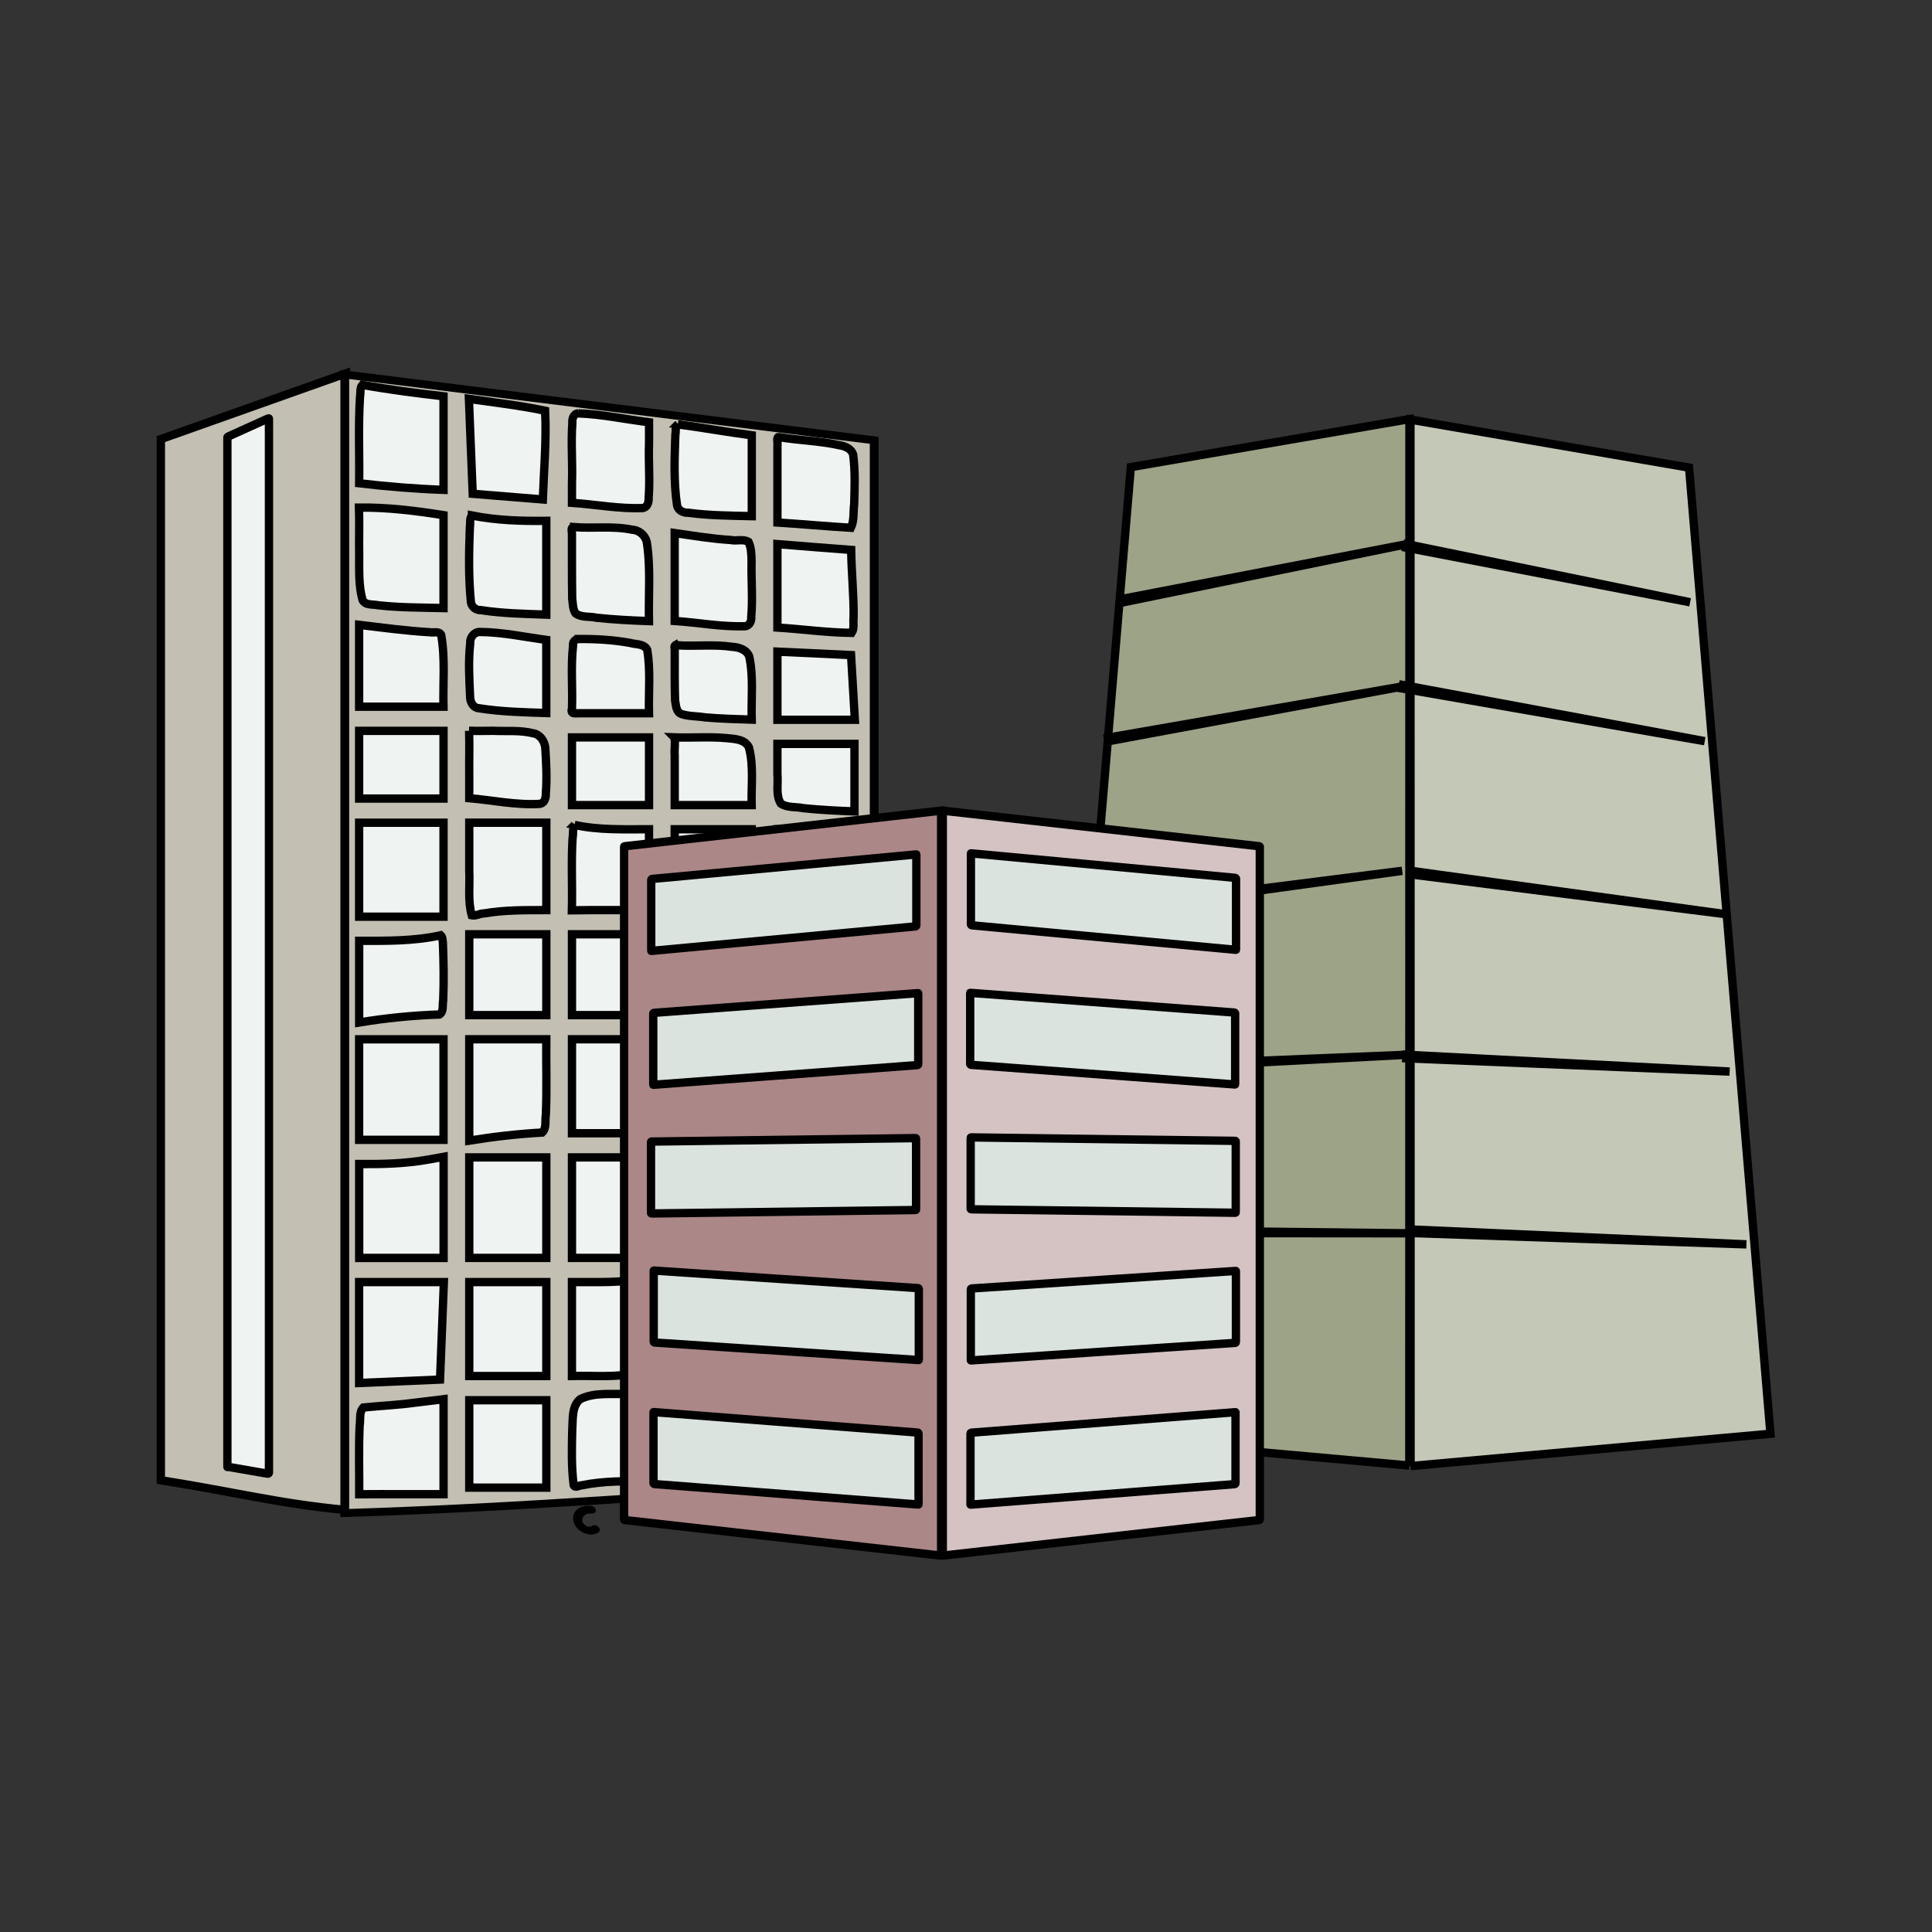 <svg:svg xmlns:dc="http://purl.org/dc/elements/1.1/" xmlns:ns1="http://sodipodi.sourceforge.net/DTD/sodipodi-0.dtd" xmlns:ns2="http://www.inkscape.org/namespaces/inkscape" xmlns:ns4="http://creativecommons.org/ns#" xmlns:rdf="http://www.w3.org/1999/02/22-rdf-syntax-ns#" xmlns:svg="http://www.w3.org/2000/svg" height="391.856" id="svg11343" version="1.1" viewBox="137.352 152.151 391.856 391.856" width="391.856" ns1:docname="New document 5" ns2:version="0.48.3.1 r9886">
  <svg:rect x="137.352" y="152.151" width="391.856" height="391.856" fill="#333333" stroke="none"/>
  <ns1:namedview bordercolor="#666666" borderopacity="1.0" id="base" pagecolor="#ffffff" showgrid="false" ns2:current-layer="layer1" ns2:cx="375" ns2:cy="520" ns2:document-units="px" ns2:pageopacity="0.0" ns2:pageshadow="2" ns2:window-height="415" ns2:window-maximized="0" ns2:window-width="472" ns2:window-x="0" ns2:window-y="324" ns2:zoom="0.35" />
  <svg:g id="layer1" ns2:groupmode="layer" ns2:label="Layer 1">
    <svg:g id="g17033" style="stroke:#000000;stroke-width:2" transform="matrix(.844 0 0 .848 47.883 -248.52)">
      <svg:path d="m144.66 577.52 44.471-15.721v271.84c-15.906-1.468-26.769-4.324-44.471-7.103v-249.01z" id="rect13178" style="stroke:#000000;stroke-width:2;fill:#c3bfb2" ns1:nodetypes="ccccc" ns2:connector-curvature="0" />
      <svg:g id="g13183" style="stroke:#000000;stroke-width:9.002;fill:#c3bfb2" transform="matrix(.235 0 0 .21 45.745 418.81)">
        <svg:path d="m1150.4 757.12-541.39-74.999v1296.8c193.64-7.005 325.89-20.627 541.39-33.885v-1187.9z" id="path13181" style="stroke:#000000;stroke-width:9.002;fill:#c3bfb2" ns1:nodetypes="ccccc" ns2:connector-curvature="0" />
      </svg:g>
      <svg:path d="m160.93 576.86 9.429-4.245c0.156-0.07 0.281-0.072 0.281-0.004v252.11c0 0.068-0.11 0.279-0.281 0.249l-9.429-1.625c-0.171-0.029-0.281 0.072-0.281 0.004v-246.24c0-0.068 0.125-0.179 0.281-0.249z" id="rect13191" style="stroke:#000000;stroke-width:2;fill:#eff3f1" ns1:nodetypes="sssssssss" ns2:connector-curvature="0" />
      <svg:g id="g14835" style="stroke:#000000;stroke-width:12.102" transform="matrix(.165 0 0 .165 -377.14 354.81)">
        <svg:path d="m3626.5 1629.3c-8.438 0.277-14.3 8.519-13.5 16.531-3.025 26.18-1.254 52.645-0.094 78.875 0.468 7.102 4.967 14.764 12.688 15.125 32.392 5.132 65.402 5.915 98.188 6.938v-105.97c-32.381-4.374-64.496-11.338-97.281-11.5z" id="path13372" style="stroke:#000000;stroke-width:12.102;fill:#eff3f1" ns2:connector-curvature="0" />
        <svg:path d="m3770.9 1639.5c-4.798 0.063-9.018 4.296-8.093 9.305-3.469 30.428-0.505 61.1-1.595 91.633-2.909 9.128 6.07 6.368 12 6.656h100.16c-0.759-30.65 2.542-61.883-2.625-92.125-4.769-8.965-16.779-7.344-25.142-9.858-24.601-4.392-49.694-5.833-74.702-5.611z" id="path13376" style="stroke:#000000;stroke-width:12.102;fill:#eff3f1" ns2:connector-curvature="0" />
        <svg:path d="m3764.2 1477.3c-5.26-0.11-3.082 6.281-3.031 9.375 0.133 31.481-0.217 62.973 0.375 94.438 1.011 7.039 0.737 15.308 4.906 21.25 8.705 6.409 20.298 3.918 30.32 6.309 25.433 2.745 51 3.944 76.555 4.879-0.824-38.364 2.787-77.216-3.281-115.22-2.641-9.562-11.41-16.843-21.438-17.281-27.735-5.712-56.443-1.556-84.406-3.75z" id="path13378" style="stroke:#000000;stroke-width:12.102;fill:#eff3f1" ns2:connector-curvature="0" />
        <svg:path d="m3615.5 1460.5c-3.89 4.313-1.942 11.422-3.004 16.808-1.417 36.438-2.112 73.361 1.598 109.5 1.457 6.629 7.692 11.206 14.443 10.822 31.458 4.872 63.469 5.402 95.276 6.521v-135.94c-36.234 0.437-72.751-0.637-108.31-7.719z" id="path13380" style="stroke:#000000;stroke-width:12.102;fill:#eff3f1" ns2:connector-curvature="0" />
        <svg:path d="m3450.9 1449c1.012 22.627-0.093 45.294 0.406 67.937 0.127 22.012-1.105 44.665 4.844 66 4.366 8.232 14.964 5.878 22.469 7.594 31.709 3.619 63.674 3.32 95.531 4.125v-134.66c-40.766-6.437-81.877-11.529-123.25-11z" id="path13382" style="stroke:#000000;stroke-width:12.102;fill:#eff3f1" ns2:connector-curvature="0" />
        <svg:path d="m3451.2 1677.7v59.906h122.84c-0.826-34.61 2.793-69.786-3.313-103.97-3.197-6.275-11.333-2.734-16.81-3.999-34.392-1.936-68.54-6.602-102.72-10.688v58.75z" id="path13384" style="stroke:#000000;stroke-width:12.102;fill:#eff3f1" ns2:connector-curvature="0" />
        <svg:path d="m3455.8 1271.1c-3.916 4.662-2.081 11.61-3.328 17.276-2.581 41.739-0.66 83.569-1.203 125.35 40.812 4.796 81.805 8.112 122.88 9.562v-135.62c-39.564-4.565-79.13-9.587-118.34-16.562z" id="path13386" style="stroke:#000000;stroke-width:12.102;fill:#eff3f1" ns2:connector-curvature="0" />
        <svg:path d="m3613.8 1358.9c0.948 23.365 1.896 46.729 2.844 70.094 34.043 2.737 68.084 5.487 102.12 8.25 1.503-42.854 5.474-85.721 3.313-128.62-36.655-7.716-73.918-11.916-110.97-17.219 0.896 22.5 1.792 45 2.688 67.5z" id="path13388" style="stroke:#000000;stroke-width:12.102;fill:#eff3f1" ns2:connector-curvature="0" />
        <svg:path d="m3770.4 1312.4c-6.958 0.41-9.309 8.103-8.625 13.969-2.196 28.986 0.514 58.068-0.562 87.094v28.625c34.533 2.274 68.952 9.043 103.62 7.531 6.638-1.558 8.398-8.982 8.054-14.903 2.071-26.207-0.471-52.509 0.571-78.754v-30.656c-34.346-4.186-68.389-11.627-103.06-12.906z" id="path13390" style="stroke:#000000;stroke-width:12.102;fill:#eff3f1" ns2:connector-curvature="0" />
        <svg:path d="m3915.4 1328.3c-4.474 3.264-2.425 10.092-3.59 14.842-1.209 34.335-2.68 69.165 2.527 103.16 1.84 7.049 9.212 10.51 16.062 10.156 30.644 4.113 61.774 4.209 92.688 4.969v-117.19c-35.98-4.711-71.741-11.141-107.69-15.938z" id="path13392" style="stroke:#000000;stroke-width:12.102;fill:#eff3f1" ns2:connector-curvature="0" />
        <svg:path d="m4061.5 1346.8c-2.77 1.714-0.145 8.591-1.062 12.062v111.75c35.689 2.233 71.301 5.565 107 7.656 5.004-10.294 3.303-22.545 4.734-33.745 0.799-24.026 1.67-48.333-1.452-72.193-2.691-9.228-12.409-12.631-21-13.875-28.524-6.29-58.104-6.8-86.969-11.625-0.418 0.013-0.834-0.128-1.25-0.031z" id="path13394" style="stroke:#000000;stroke-width:12.102;fill:#eff3f1" ns2:connector-curvature="0" />
        <svg:path d="m4060.4 1561.8v61.094c36.02 2.248 72.26 7.337 108.16 7.719 4.467-6.556 1.718-15.266 2.822-22.75 0.37-32.545-3.157-64.973-3.541-97.5-35.832-2.554-71.624-5.641-107.44-8.438v59.875z" id="path13396" style="stroke:#000000;stroke-width:12.102;fill:#eff3f1" ns2:connector-curvature="0" />
        <svg:path d="m3910.8 1548.7v64.625c34.388 2.287 68.672 8.879 103.19 7.625 6.029-1.183 8.949-7.59 8.281-13.313 2.482-26.854-0.189-53.841 0.534-80.749-0.263-9.507-0.346-19.541-4.44-28.157-7.788-4.744-17.508-0.797-26.094-2.781-27.361-1.644-54.353-6.167-81.469-10.031v62.781z" id="path13398" style="stroke:#000000;stroke-width:12.102;fill:#eff3f1" ns2:connector-curvature="0" />
        <svg:path d="m3911.8 1648.4c-2.638 1.551-0.372 6.316-0.938 8.906-0.013 23.695-0.273 47.419 0.531 71.094 1.276 7.236 1.386 17.463 9.844 20.031 10.666 3.425 22.185 2.692 33.207 4.614 22.785 1.998 45.66 2.59 68.512 3.324-0.827-30.396 2.866-61.41-3.531-91.313-3.744-10.283-15.216-13.723-25.219-14.25-26.858-3.948-54.311-0.273-81.25-2.312-0.328-0.014-0.77-0.207-1.156-0.094z" id="path13400" style="stroke:#000000;stroke-width:12.102;fill:#eff3f1" ns2:connector-curvature="0" />
        <svg:path d="m4060.4 1707v49.563c37.604 0 75.208-0 112.81 0-1.805-31.263-3.65-62.523-5.531-93.781-35.76-1.656-71.521-3.312-107.28-4.969v49.187z" id="path13402" style="stroke:#000000;stroke-width:12.102;fill:#eff3f1" ns2:connector-curvature="0" />
        <svg:path d="m4060.4 1974.7c1.038 18.324-1.904 37.341 4.031 55 6.07-0.903 11.792-3.498 18.104-3.57 29.779-4.4 60.084-2.775 90.115-3.086v-107.72c-37.417 0-74.833 0-112.25 0v59.375z" id="path13404" style="stroke:#000000;stroke-width:12.102;fill:#eff3f1" ns2:connector-curvature="0" />
        <svg:path d="m4060.4 1834.9c1.42 14.285-2.861 30.339 4.938 43.125 9.713 6.564 22.067 4.277 33.046 6.722 24.681 2.558 49.48 3.717 74.267 4.684v-97.875c-37.417-0-74.833 0-112.25 0v43.344z" id="path13406" style="stroke:#000000;stroke-width:12.102;fill:#eff3f1" ns2:connector-curvature="0" />
        <svg:path d="m3910.3 1782.1c1.905 8.263-0.252 16.992 0.531 25.5v72.688h112.06c-0.76-27.916 3.3-56.631-4.031-83.875-6.331-12.14-21.473-12.033-33.25-13.312-25.006-2.174-50.476-0.155-75.313-1z" id="path13408" style="stroke:#000000;stroke-width:12.102;fill:#eff3f1" ns2:connector-curvature="0" />
        <svg:path d="m3910.8 1973.9v58.594h112.25v-117.19c-37.417 0-74.833 0-112.25 0v58.594z" id="path13410" style="stroke:#000000;stroke-width:12.102;fill:#eff3f1" ns2:connector-curvature="0" />
        <svg:path d="m3764.9 1909c-3.009 5.708-1.551 12.707-2.805 18.905-2.164 34.915-0.146 69.902-1.039 104.85 37.445-0.592 74.896-0.081 112.34-0.25v-117.25c-36.166 0.055-73.198 1.428-108.5-6.25z" id="path13412" style="stroke:#000000;stroke-width:12.102;fill:#eff3f1" ns2:connector-curvature="0" />
        <svg:path d="m3761.2 1831.2v49.094h112.25v-98.156c-37.417-0-74.833 0-112.25 0v49.062z" id="path13414" style="stroke:#000000;stroke-width:12.102;fill:#eff3f1" ns2:connector-curvature="0" />
        <svg:path d="m3611.4 1772.5c0.676 22.13-0.104 44.495 0.188 66.719v31.031c34.388 2.893 68.744 10.482 103.34 8.187 6.614-1.653 8.436-8.798 8.156-14.781 1.914-22.227 0.552-44.728-0.781-66.875-1.254-9.577-7.633-19.105-17.719-20.625-18.928-4.838-38.778-2.66-58.156-3.594-11.675 0.096-23.367 0.346-35.031-0.062z" id="path13416" style="stroke:#000000;stroke-width:12.102;fill:#eff3f1" ns2:connector-curvature="0" />
        <svg:path d="m3611.6 1974.8c1.074 21.724-2.335 44.098 3.625 65.25 6.03 1.298 11.881-2.922 18.049-2.791 29.856-5.109 60.35-4.738 90.576-4.771v-126.72h-112.25v69.031z" id="path13418" style="stroke:#000000;stroke-width:12.102;fill:#eff3f1" ns2:connector-curvature="0" />
        <svg:path d="m3451.2 1973.9v68.094c40.979 0 81.958-0 122.94 0v-136.22h-122.94v68.125z" id="path13420" style="stroke:#000000;stroke-width:12.102;fill:#eff3f1" ns2:connector-curvature="0" />
        <svg:path d="m3451.2 1821.7v49.094h122.94v-98.156c-40.979 0-81.958-0-122.94 0v49.062z" id="path13422" style="stroke:#000000;stroke-width:12.102;fill:#eff3f1" ns2:connector-curvature="0" />
        <svg:path d="m3611.6 2293.8v72.812c35.152-5.626 70.628-9.72 106.12-11.688 6.896-6.431 3.925-17.088 5.413-25.56 1.658-36.533 0.274-73.108 0.65-109.66-37.396-0-74.792 0-112.19 0v74.094z" id="path13424" style="stroke:#000000;stroke-width:12.102;fill:#eff3f1" ns2:connector-curvature="0" />
        <svg:path d="m3569.8 2069c-38.856 8.587-78.928 8.035-118.53 7.969v118.41c38.657-6.358 77.779-10.309 116.88-11.562 6.751-4.222 4.052-13.777 5.489-20.467 1.188-27.779 0.65-55.652-0.427-83.408-0.597-3.38-0.214-9.032-3.406-10.938z" id="path13426" style="stroke:#000000;stroke-width:12.102;fill:#eff3f1" ns2:connector-curvature="0" />
        <svg:path d="m3451.2 2292.6v72.875h122.94v-145.72c-40.979 0-81.958-0-122.94 0v72.844z" id="path13428" style="stroke:#000000;stroke-width:12.102;fill:#eff3f1" ns2:connector-curvature="0" />
        <svg:path d="m3611.6 2126.1v58.594h112.25v-117.19h-112.25v58.594z" id="path13430" style="stroke:#000000;stroke-width:12.102;fill:#eff3f1" ns2:connector-curvature="0" />
        <svg:path d="m3761.2 2287.8v68.094c37.417 0 74.833 0 112.25 0v-136.19c-37.417-0-74.833 0-112.25 0v68.094z" id="path13432" style="stroke:#000000;stroke-width:12.102;fill:#eff3f1" ns2:connector-curvature="0" />
        <svg:path d="m3910.8 2464.3v72.969c35.718-1.679 71.436-3.336 107.16-4.969 1.865-47.114 3.729-94.229 5.594-141.34h-112.75v73.344z" id="path13434" style="stroke:#000000;stroke-width:12.102;fill:#eff3f1" ns2:connector-curvature="0" />
        <svg:path d="m4060.4 2630.1c1.31 21.035-3.328 43.242 4.531 63.25 7.174 7.222 18.87 3.308 27.96 3.349 26.693-2.377 53.161-6.535 79.758-9.568v-124.91h-112.25v67.875z" id="path13436" style="stroke:#000000;stroke-width:12.102;fill:#eff3f1" ns2:connector-curvature="0" />
        <svg:path d="m3910.8 2798v62.844c37.02-7.169 74.706-11.274 112.47-10.375-0.752-19.373 0.186-38.792-0.219-58.188v-58.844c-37.417 0-74.833 0-112.25 0v64.563z" id="path13438" style="stroke:#000000;stroke-width:12.102;fill:#eff3f1" ns2:connector-curvature="0" />
        <svg:path d="m3868.9 2565.2c-35.229 8.468-71.799 6.104-107.75 6.438v136.16c31.881-0.981 64.559 2.944 95.719-5.156 11.09-4.591 14.458-17.288 14.906-28.062 3.237-29.463 1.015-59.164 0.938-88.719-0.442-6.924-0.7-14.619-3.812-20.656z" id="path13440" style="stroke:#000000;stroke-width:12.102;fill:#eff3f1" ns2:connector-curvature="0" />
        <svg:path d="m3611.6 2806.3v63.344h112.25v-126.69h-112.25v63.344z" id="path13442" style="stroke:#000000;stroke-width:12.102;fill:#eff3f1" ns2:connector-curvature="0" />
        <svg:path d="m3451.2 2645v72.969c39.282-1.645 78.563-3.301 117.84-4.969 1.865-47.104 3.729-94.208 5.594-141.31h-123.44v73.312z" id="path13444" style="stroke:#000000;stroke-width:12.102;fill:#eff3f1" ns2:connector-curvature="0" />
        <svg:path d="m3611.6 2463.8v72.844c37.417 0 74.833 0 112.25 0v-145.72h-112.25v72.875z" id="path13446" style="stroke:#000000;stroke-width:12.102;fill:#eff3f1" ns2:connector-curvature="0" />
        <svg:path d="m4060.4 2287.8v68.094c37.417 0 74.833 0 112.25 0v-136.19c-37.417-0-74.833 0-112.25 0v68.094z" id="path13450" style="stroke:#000000;stroke-width:12.102;fill:#eff3f1" ns2:connector-curvature="0" />
        <svg:path d="m3992.2 2061.2c-25.008 4.375-50.638 4.807-75.781 7.5-6.753 7.036-3.559 17.732-5.1 26.528-1.198 29.728-0.162 59.482-0.463 89.222 37.527 0.349 75.573 0.283 112.78 0.031-1.717-9.911 0.042-20.15-0.562-30.25v-97.531c-10.292 1.5-20.583 3-30.875 4.5z" id="path13452" style="stroke:#000000;stroke-width:12.102;fill:#eff3f1" ns2:connector-curvature="0" />
        <svg:path d="m4060.4 2121.3v63.375h112.25v-126.72h-112.25v63.344z" id="path13454" style="stroke:#000000;stroke-width:12.102;fill:#eff3f1" ns2:connector-curvature="0" />
        <svg:path d="m3910.8 2287.8v68.094c37.417 0 74.833 0 112.25 0v-136.19c-37.417-0-74.833 0-112.25 0v68.094z" id="path13456" style="stroke:#000000;stroke-width:12.102;fill:#eff3f1" ns2:connector-curvature="0" />
        <svg:path d="m3761.2 2126.1v58.594h112.25v-117.19h-112.25v58.594z" id="path13458" style="stroke:#000000;stroke-width:12.102;fill:#eff3f1" ns2:connector-curvature="0" />
        <svg:path d="m3761.2 2463.8v72.844c37.417 0 74.833 0 112.25 0v-145.72h-112.25v72.875z" id="path13460" style="stroke:#000000;stroke-width:12.102;fill:#eff3f1" ns2:connector-curvature="0" />
        <svg:path d="m3550.2 2394.4c-32.594 5.685-65.858 6.437-98.906 6.156v136.12h122.94v-146.59c-8.01 1.438-16.021 2.875-24.031 4.312z" id="path13462" style="stroke:#000000;stroke-width:12.102;fill:#eff3f1" ns2:connector-curvature="0" />
        <svg:path d="m3533.6 2746.4c-25.171 3.447-50.955 4.575-76.25 7.094-6.572 6.925-3.822 17.518-5.375 26.188-1.525 33.168-0.431 66.376-0.625 99.562 40.945-0.376 81.896 0.104 122.84-0.094v-137.69l-40.594 4.937z" id="path13464" style="stroke:#000000;stroke-width:12.102;fill:#eff3f1" ns2:connector-curvature="0" />
        <svg:path d="m3611.6 2639.8v68.094c37.417 0 74.833 0 112.25 0v-136.22h-112.25v68.125z" id="path13466" style="stroke:#000000;stroke-width:12.102;fill:#eff3f1" ns2:connector-curvature="0" />
        <svg:path d="m3841.6 2733.6c-22.834 1.277-47.308-2.64-68.5 7.812-12.596 10.54-10.356 28.947-11.495 43.686-0.626 26.969-1.41 54.356 2.058 81.033 2.272 4.697 8.033 0 11.594 0.156 32.258-6.625 65.421-5.968 98.219-6.125v-126.72c-10.625 0.052-21.25 0.104-31.875 0.156z" id="path13468" style="stroke:#000000;stroke-width:12.102;fill:#eff3f1" ns2:connector-curvature="0" />
        <svg:path d="m3910.8 2630.3v68.125c37.417 0 74.833 0 112.25 0v-136.22h-112.25v68.094z" id="path13470" style="stroke:#000000;stroke-width:12.102;fill:#eff3f1" ns2:connector-curvature="0" />
        <svg:path d="m4146.8 2381.5c-29.096 0.593-57.825 5.139-86.375 10.5v135.19c37.417 0 74.833 0 112.25 0v-145.72c-8.625 0.01-17.25-0.022-25.875 0.031z" id="path13472" style="stroke:#000000;stroke-width:12.102;fill:#eff3f1" ns2:connector-curvature="0" />
        <svg:path d="m4119.6 2725.8l-54.219 2.469c-1.823 41.021-3.646 82.042-5.469 123.06 37.203-7.121 75.034-11.339 112.97-10.406-0.752-19.373 0.186-38.792-0.219-58.188v-59.406c-17.688 0.823-35.375 1.646-53.062 2.469z" id="path13474" style="stroke:#000000;stroke-width:12.102;fill:#eff3f1" ns2:connector-curvature="0" />
      </svg:g>
      <svg:path d="m444.99 823.14 86.477-7.724-19.554-231.08-66.955-11.48 0.031 250.29z" id="path2385" style="fill-rule:evenodd;stroke:#000000;stroke-width:2;fill:#c4c8b7" ns2:connector-curvature="0" />
      <svg:path d="m444.68 823.02-86.478-7.724 19.556-231.08 66.954-11.489-0.031 250.3z" id="path3607" style="fill-rule:evenodd;stroke:#000000;stroke-width:2;fill:#9da387" ns2:connector-curvature="0" />
      <svg:path d="m375.79 615.71 0.206 0.826 67.987-13.882z" id="path13060" style="fill-rule:evenodd;stroke:#000000;stroke-width:2;fill:#000000" ns2:connector-curvature="0" />
      <svg:path d="m372.27 648.93 0.188 0.83 72.536-13.434z" id="path13064" style="fill-rule:evenodd;stroke:#000000;stroke-width:2;fill:#000000" ns2:connector-curvature="0" />
      <svg:path d="m367.75 690.23 0.139 0.837 75.082-10.296z" id="path13068" style="fill-rule:evenodd;stroke:#000000;stroke-width:2;fill:#000000" ns2:connector-curvature="0" />
      <svg:path d="m366.28 727.94 0.049 0.845 77.648-4.014z" id="path13072" style="fill-rule:evenodd;stroke:#000000;stroke-width:2;fill:#000000" ns2:connector-curvature="0" />
      <svg:path d="m362.3 766.55-0.042 0.846 81.604 0.068z" id="path13076" style="fill-rule:evenodd;stroke:#000000;stroke-width:2;fill:#000000" ns1:nodetypes="cccc" ns2:connector-curvature="0" />
      <svg:path d="m444.17 602.66-0.206 0.826 68.193 13.055z" id="path13080" style="fill-rule:evenodd;stroke:#000000;stroke-width:2;fill:#000000" ns2:connector-curvature="0" />
      <svg:path d="m443.14 636.33-0.188 0.83 72.723 12.605z" id="path13082" style="fill-rule:evenodd;stroke:#000000;stroke-width:2;fill:#000000" ns2:connector-curvature="0" />
      <svg:path d="m445.11 680.78-0.139 0.837 75.221 9.458z" id="path13084" style="fill-rule:evenodd;stroke:#000000;stroke-width:2;fill:#000000" ns2:connector-curvature="0" />
      <svg:path d="m444.01 724.77-0.049 0.845 77.698 3.169z" id="path13086" style="fill-rule:evenodd;stroke:#000000;stroke-width:2;fill:#000000" ns2:connector-curvature="0" />
      <svg:path d="m445.01 766.55-0.042 0.846 80.72 2.72z" id="path13088" style="fill-rule:evenodd;stroke:#000000;stroke-width:2;fill:#000000" ns2:connector-curvature="0" />
      <svg:path d="m332.03 666.4-75.912 8.494c-0.076 0.009-0.132 0.054-0.132 0.106v5.468 150.01 5.468c0 0.053 0.056 0.098 0.132 0.106l75.912 8.494c0.076 0.009 0.14-0.029 0.14-0.081v-22.506-132.97-22.506c0-0.053-0.063-0.09-0.14-0.081z" id="rect13133" style="stroke:#000000;stroke-width:2;fill:#ab8787" ns2:connector-curvature="0" />
      <svg:path d="m332.65 666.4c-0.05 0.009-0.081 0.042-0.081 0.081v22.506 132.97 22.506c0 0.053 0.063 0.09 0.14 0.081l75.904-8.494c0.076-0.009 0.14-0.054 0.14-0.106v-5.468-150.01-5.468c0-0.053-0.063-0.098-0.14-0.106l-75.904-8.494c-0.019-0.002-0.042-0.003-0.059 0z" id="rect13135" style="stroke:#000000;stroke-width:2;fill:#d5c3c3" ns2:connector-curvature="0" />
      <svg:rect height="17.2" id="rect13139" rx=".14" ry=".095" style="stroke:#000000;stroke-width:2.004;fill:#dbe3de" transform="matrix(.996 -.092 0 1 0 0)" width="63.968" x="263.56" y="706.98" />
      <svg:rect height="17.2" id="rect13141" rx=".14" ry=".095" style="stroke:#000000;stroke-width:2.003;fill:#dbe3de" transform="matrix(.997 -.074 0 1 0 0)" width="63.87" x="263.78" y="734.27" />
      <svg:rect height="17.2" id="rect13143" rx=".14" ry=".095" style="stroke:#000000;stroke-width:2;fill:#dbe3de" transform="matrix(1 -.013 0 1 0 0)" width="63.7" x="262.45" y="748.94" />
      <svg:rect height="17.2" id="rect13145" rx=".14" ry=".095" style="stroke:#000000;stroke-width:2.002;fill:#dbe3de" transform="matrix(.998 .066 0 1 0 0)" width="63.834" x="263.63" y="758.98" />
      <svg:rect height="17.2" id="rect13147" rx=".14" ry=".095" style="stroke:#000000;stroke-width:2.003;fill:#dbe3de" transform="matrix(.997 .077 0 1 0 0)" width="63.884" x="263.84" y="789.91" />
      <svg:rect height="17.2" id="rect13149" rx=".14" ry=".095" style="stroke:#000000;stroke-width:2.004;fill:#dbe3de" transform="matrix(-.996 -.092 0 1 0 0)" width="63.968" x="-404.66" y="645.24" />
      <svg:rect height="17.2" id="rect13151" rx=".14" ry=".095" style="stroke:#000000;stroke-width:2.003;fill:#dbe3de" transform="matrix(-.997 -.074 0 1 0 0)" width="63.87" x="-404.04" y="684.78" />
      <svg:rect height="17.2" id="rect13153" rx=".14" ry=".095" style="stroke:#000000;stroke-width:2;fill:#dbe3de" transform="matrix(-1 -.013 0 1 0 0)" width="63.7" x="-402.97" y="740.12" />
      <svg:rect height="17.2" id="rect13155" rx=".14" ry=".095" style="stroke:#000000;stroke-width:2.002;fill:#dbe3de" transform="matrix(-.998 .066 0 1 0 0)" width="63.834" x="-403.82" y="803.12" />
      <svg:rect height="17.2" id="rect13157" rx=".14" ry=".095" style="stroke:#000000;stroke-width:2.003;fill:#dbe3de" transform="matrix(-.997 .077 0 1 0 0)" width="63.884" x="-404.13" y="841.37" />
    </svg:g>
    <svg:path d="m-5164.5-923.98c-9.149-127.3 100.81-228.71 222.82-236.84 168.09-11.202 301.63 134.18 311.59 295.47 5.8 93.991-27.52 187.5-87.774 259.37" id="path42190" style="stroke-linejoin:round;stroke:#000000;stroke-linecap:round;stroke-width:219.85;fill:none" transform="matrix(-.006 -.006 .006 -.004 232.62 427.61)" ns1:argument="-61.274323" ns1:cx="-4970" ns1:cy="-902.63782" ns1:expansion="9.5100002" ns1:radius="389.33994" ns1:revolution="8.8899956" ns1:t0="0.93020338" ns1:type="spiral" ns2:export-filename="/home/sarato/Documents/cartoon1preview.png" ns2:export-xdpi="100" ns2:export-ydpi="100" />
  </svg:g>
</svg:svg>